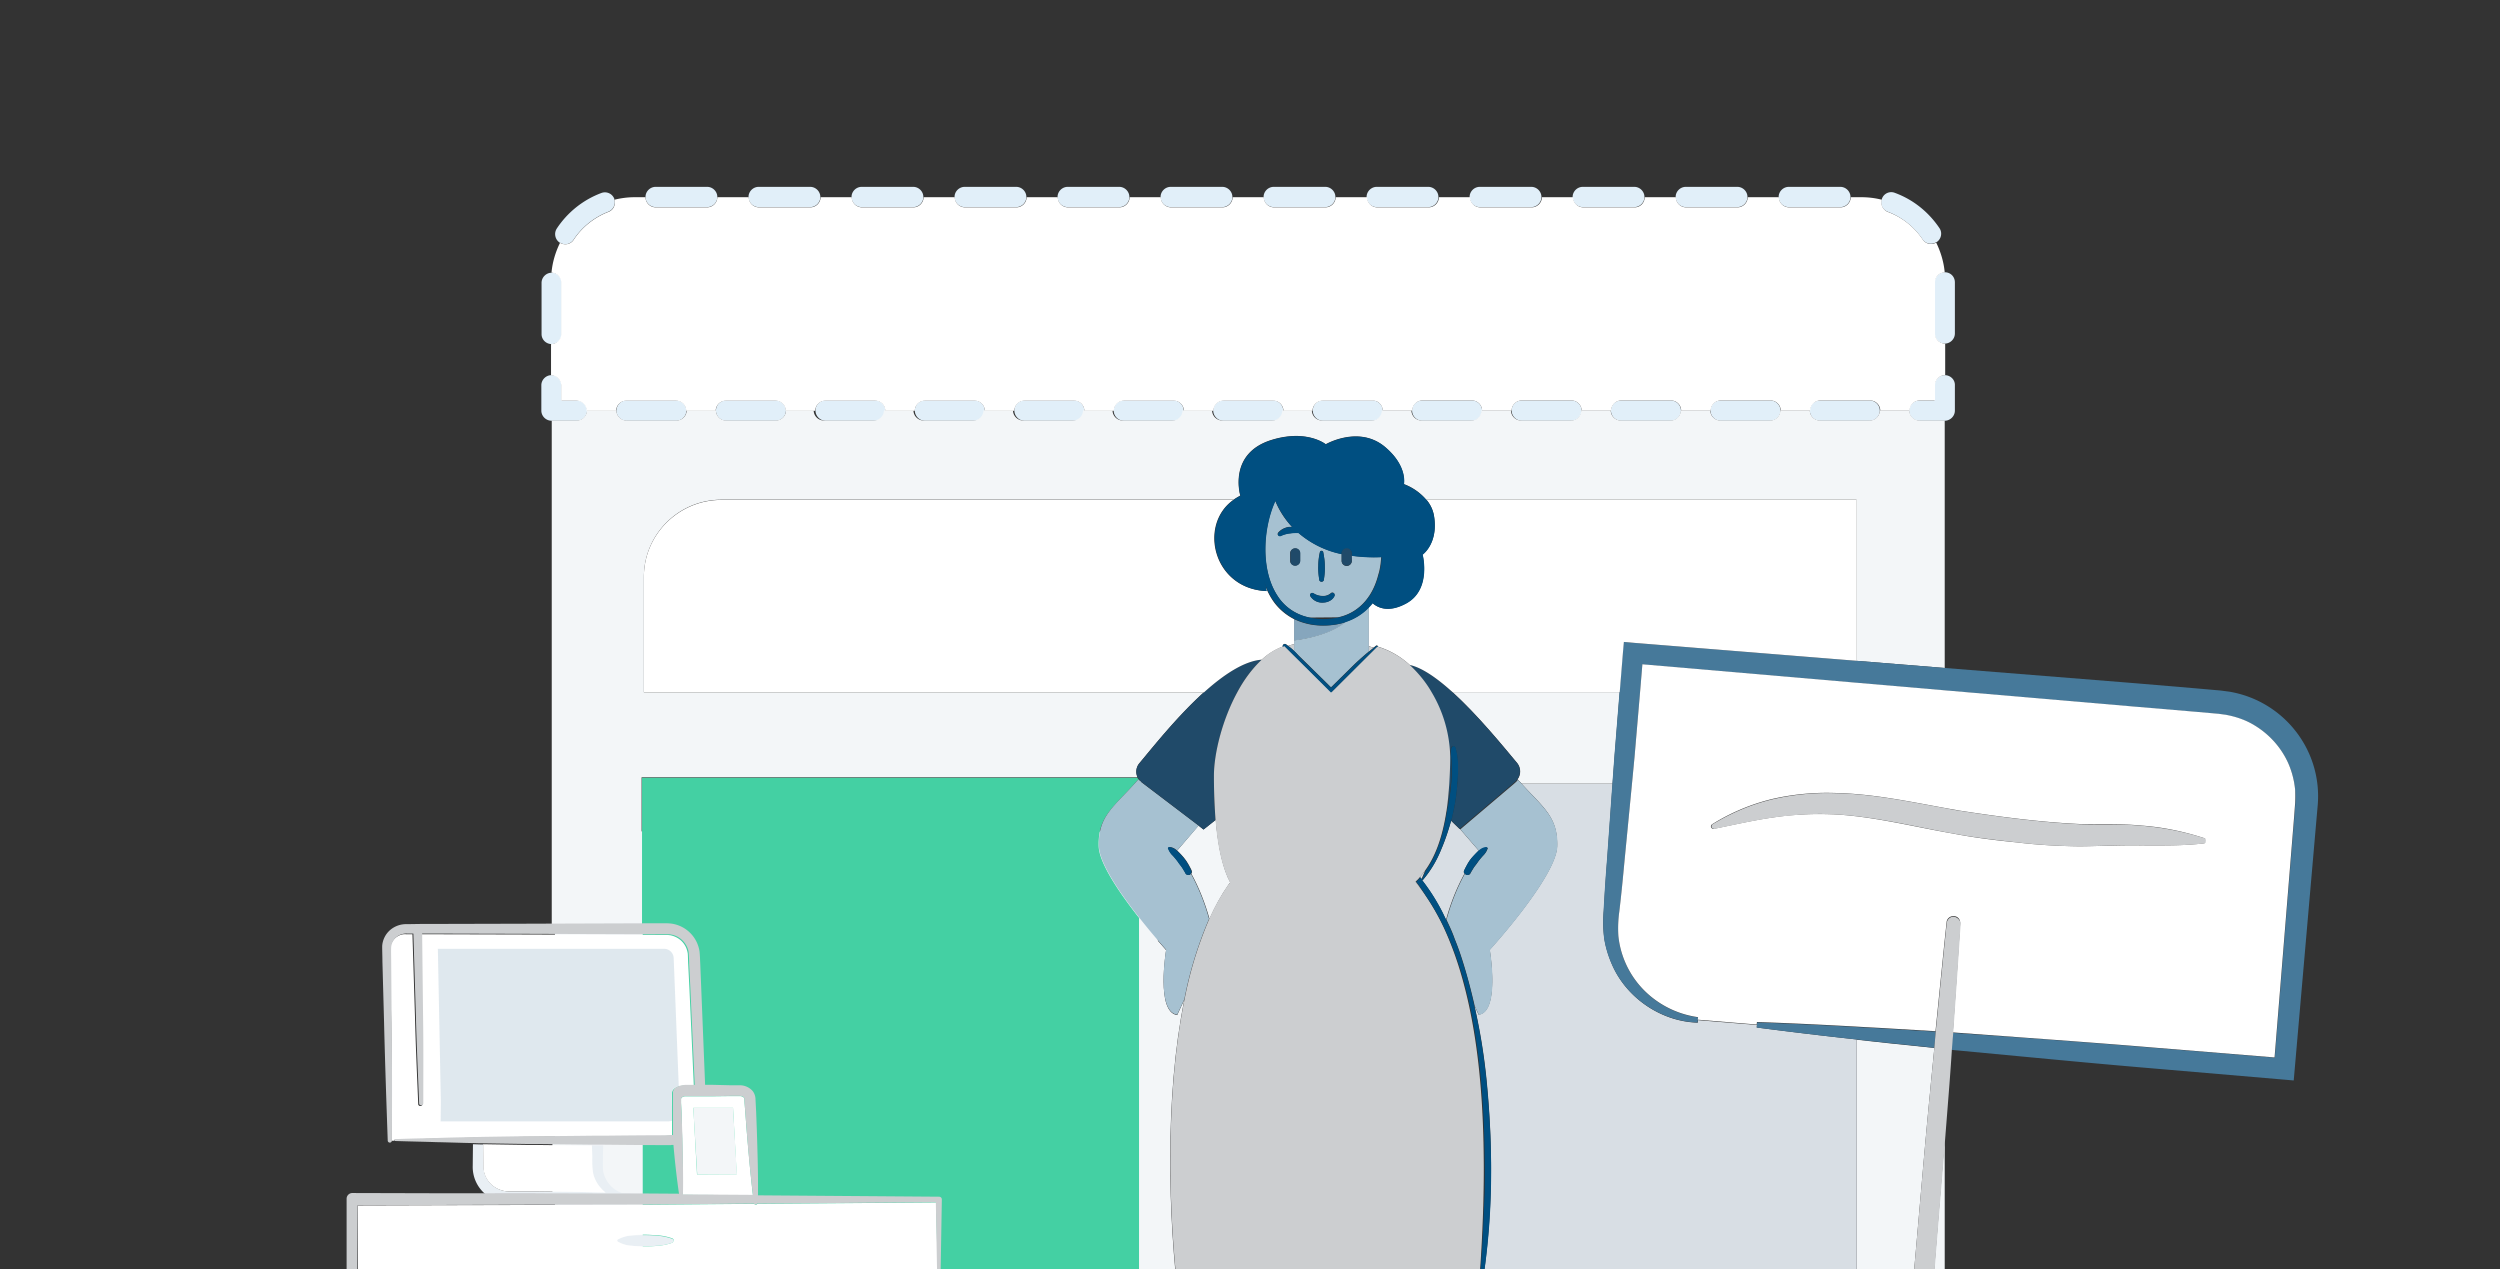 <svg width="388" height="197" xmlns="http://www.w3.org/2000/svg"><rect width="100%" height="100%" fill="#333333" stroke="none"/><g fill="none" fill-rule="evenodd"><path fill="#F3F6F8" d="M86.129 129.032h93.561v90.743H86.129z"/><path fill="#44D0A3" d="M99.751 134.391h70.26v72.166h-70.26z"/><path d="M199.047 246.212c-.968.643-4.087 1.93-7.635 3.108h7.384c.036-1.072.143-2.108.287-3.144l-.036.036zM294.042 235.744l.967-13.218c.072-.929.144-1.822.215-2.75h-63.556l3.907 18.612c.215-.071.43-.036.574.107 6.846 6.717 12.008 9.396 11.865 10.897 15.127.035 30.219.107 45.346.214a1.068 1.068 0 0 1-.215-.643l.897-13.219zM227.33 245.212a29.99 29.99 0 0 1 .323 3.608c0 .179-.143.357-.323.357a.344.344 0 0 1-.322-.25c-.323-1.25-.538-2.536-.717-3.822l-.108-.858c-1.398-1.5-1.649-3.572-.573-6.609-1.65-6.36-4.015-9.11-6.417-17.863h-16.74c.43 6.717-1.04 12.468-1.721 19.042 1.075 3.037.896 4.93-.43 6.36l-.108.856a35.045 35.045 0 0 1-.573 3.287l39.073.107c-4.84-1.286-10.002-3.322-11.292-4.144l-.072-.071zM323.364 225.92c1.936-.179 3.406-1.894 3.262-3.644-.035-.857-.43-1.643-1.003-2.25a3.268 3.268 0 0 0-2.259-.894c-1.72.036-3.154 1.393-3.226 3.144-.107 1.715 1.29 3.465 3.226 3.644z"/><path d="M89.534 62.153H87.17v-2.357c0-.858-.717-1.572-1.578-1.572-.86 0-1.577.714-1.577 1.572v3.93c0 .857.717 1.571 1.577 1.571h3.943c.86 0 1.578-.714 1.578-1.572 0-.857-.681-1.572-1.542-1.572h-.036zM101.758 29h7.994c.86 0 1.577.715 1.577 1.572 0 .857-.717 1.572-1.577 1.572h-7.994c-.86 0-1.577-.715-1.577-1.572 0-.857.717-1.572 1.577-1.572zM301.82 42.254h-.071c-.825.036-1.506.715-1.506 1.536v7.967c0 .858.717 1.572 1.577 1.572s1.578-.714 1.578-1.572v-7.93c0-.894-.681-1.573-1.578-1.573zM95.342 30.858a1.562 1.562 0 0 0-2.044-.893 14.3 14.3 0 0 0-6.882 5.501 1.594 1.594 0 0 0 .43 2.18c.036.035.072.035.107.035.717.429 1.614.215 2.08-.5 1.29-1.965 3.19-3.465 5.377-4.323.752-.285 1.183-1.143.932-1.893v-.107zM85.627 53.4c.86 0 1.577-.714 1.577-1.571v-7.967c0-.858-.68-1.536-1.505-1.536h-.072c-.86 0-1.577.714-1.577 1.572v7.966c0 .822.68 1.537 1.577 1.537zM229.66 29h7.994c.86 0 1.577.715 1.577 1.572 0 .857-.716 1.572-1.577 1.572h-7.994c-.86 0-1.577-.715-1.577-1.572 0-.857.717-1.572 1.577-1.572zM197.685 29h7.994c.86 0 1.577.715 1.577 1.572 0 .857-.717 1.572-1.577 1.572h-7.994c-.86 0-1.577-.715-1.577-1.572 0-.857.716-1.572 1.577-1.572zM213.673 29h7.993c.86 0 1.578.715 1.578 1.572 0 .857-.717 1.572-1.578 1.572h-7.993c-.86 0-1.578-.715-1.578-1.572 0-.857.717-1.572 1.578-1.572zM298.379 37.145a1.545 1.545 0 0 0 2.08.465c.035 0 .07-.036.107-.036.717-.464.932-1.465.43-2.18-1.685-2.5-4.087-4.43-6.919-5.465a1.528 1.528 0 0 0-2.007.929c0 .035 0 .071-.036.107-.25.786.18 1.608.932 1.893a11.38 11.38 0 0 1 5.413 4.287zM245.648 29h7.994c.86 0 1.577.715 1.577 1.572 0 .857-.717 1.572-1.577 1.572h-7.994c-.86 0-1.577-.715-1.577-1.572 0-.857.717-1.572 1.577-1.572zM277.624 29h7.993c.86 0 1.578.715 1.578 1.572 0 .857-.717 1.572-1.578 1.572h-7.993c-.86 0-1.578-.715-1.578-1.572 0-.857.717-1.572 1.578-1.572zM261.636 29h7.994c.86 0 1.577.715 1.577 1.572 0 .857-.717 1.572-1.577 1.572h-7.994c-.86 0-1.577-.715-1.577-1.572 0-.857.717-1.572 1.577-1.572zM165.71 29h7.993c.86 0 1.577.715 1.577 1.572 0 .857-.717 1.572-1.577 1.572h-7.994c-.86 0-1.577-.715-1.577-1.572 0-.857.717-1.572 1.577-1.572zM181.697 29h7.994c.86 0 1.577.715 1.577 1.572 0 .857-.717 1.572-1.577 1.572h-7.994c-.86 0-1.577-.715-1.577-1.572 0-.857.717-1.572 1.577-1.572zM117.746 29h7.994c.86 0 1.577.715 1.577 1.572 0 .857-.717 1.572-1.577 1.572h-7.994c-.86 0-1.577-.715-1.577-1.572 0-.857.717-1.572 1.577-1.572zM149.722 29h7.993c.86 0 1.578.715 1.578 1.572 0 .857-.717 1.572-1.578 1.572h-7.993c-.86 0-1.578-.715-1.578-1.572 0-.857.717-1.572 1.578-1.572zM133.734 29h7.994c.86 0 1.577.715 1.577 1.572 0 .857-.717 1.572-1.577 1.572h-7.994c-.86 0-1.577-.715-1.577-1.572 0-.857.716-1.572 1.577-1.572zM301.82 58.224c-.86 0-1.577.714-1.577 1.572v2.357h-2.366c-.86 0-1.577.715-1.577 1.572 0 .858.717 1.572 1.577 1.572h3.943c.86 0 1.578-.714 1.578-1.572v-3.93c.035-.857-.681-1.571-1.578-1.571.036 0 .036 0 0 0zM112.692 62.153h7.707c.86 0 1.577.715 1.577 1.572 0 .858-.717 1.572-1.577 1.572h-7.707c-.86 0-1.578-.714-1.578-1.572 0-.893.717-1.572 1.578-1.572zM267.049 62.153h7.707c.86 0 1.577.715 1.577 1.572 0 .858-.717 1.572-1.577 1.572h-7.707c-.86 0-1.578-.714-1.578-1.572 0-.893.682-1.572 1.578-1.572zM282.463 62.153h7.707c.86 0 1.577.715 1.577 1.572 0 .858-.717 1.572-1.577 1.572h-7.707c-.86 0-1.577-.714-1.577-1.572 0-.893.717-1.572 1.577-1.572zM220.734 62.153h7.708c.86 0 1.577.715 1.577 1.572 0 .858-.717 1.572-1.577 1.572h-7.708c-.86 0-1.577-.714-1.577-1.572 0-.893.717-1.572 1.577-1.572zM97.242 62.153h7.707c.86 0 1.577.715 1.577 1.572 0 .858-.717 1.572-1.577 1.572h-7.707c-.86 0-1.578-.714-1.578-1.572.036-.893.717-1.572 1.578-1.572zM251.599 62.153h7.707c.86 0 1.577.715 1.577 1.572 0 .858-.717 1.572-1.577 1.572h-7.707c-.86 0-1.578-.714-1.578-1.572 0-.893.717-1.572 1.578-1.572zM236.184 62.153h7.708c.86 0 1.577.715 1.577 1.572 0 .858-.717 1.572-1.577 1.572h-7.708c-.86 0-1.577-.714-1.577-1.572 0-.893.681-1.572 1.577-1.572zM174.42 62.153h7.707c.86 0 1.577.715 1.577 1.572 0 .858-.716 1.572-1.577 1.572h-7.707c-.86 0-1.577-.714-1.577-1.572 0-.893.717-1.572 1.577-1.572zM205.284 62.153h7.743c.86 0 1.578.715 1.578 1.572 0 .858-.717 1.572-1.578 1.572h-7.707c-.86 0-1.577-.714-1.577-1.572 0-.893.681-1.572 1.541-1.572zM159.006 62.153h7.707c.86 0 1.577.715 1.577 1.572 0 .858-.717 1.572-1.577 1.572h-7.707c-.86 0-1.577-.714-1.577-1.572 0-.893.68-1.572 1.577-1.572zM128.142 62.153h7.707c.86 0 1.577.715 1.577 1.572 0 .858-.717 1.572-1.577 1.572h-7.707c-.86 0-1.578-.714-1.578-1.572 0-.893.681-1.572 1.578-1.572zM143.556 62.153h7.707c.86 0 1.577.715 1.577 1.572 0 .858-.717 1.572-1.577 1.572h-7.707c-.86 0-1.577-.714-1.577-1.572 0-.893.717-1.572 1.577-1.572zM189.87 62.153h7.707c.86 0 1.578.715 1.578 1.572 0 .858-.717 1.572-1.578 1.572h-7.707c-.86 0-1.577-.714-1.577-1.572 0-.893.717-1.572 1.577-1.572z" fill="#E1EFF9" fill-rule="nonzero"/><path d="M120.685 143.358c.502-.036 1.004 0 1.506.071a5.125 5.125 0 0 1 4.266 4.323c.072.75.072 1.25.107 1.858l.144 3.572.287 7.146.286 7.145.036.964h1.255l2.832.036h1.434a2.4 2.4 0 0 1 1.864.893c.25.322.43.679.43 1.108l.036.714.071 1.393.108 2.823c.107 3.358.215 6.752.18 10.146l28.103.214c.251 0 .43.215.43.429l-.215 12.861h-.071c.25 2.465.358 4.895.466 7.36h12.546v-63.95c-2.868-3.643-6.202-8.43-6.273-11.11-.144-4.751 2.402-6.073 6.094-10.325l.179.108v-.072a1.283 1.283 0 0 1-.25-.357H99.642V143.5l20.97-.072c0-.071.037-.071.072-.071z" fill="#44D0A3" fill-rule="nonzero"/><path d="M91.29 180.941l.037-3.394a292.068 292.068 0 0 1-5.592-.143v7.896h7.528a5.29 5.29 0 0 1-1.972-4.359zM300.207 162.65l-7.17-.75c-1.648-.18-3.261-.358-4.874-.536V207.2h-59.148l2.653 12.61h63.556c.646-7.895 1.255-15.79 1.936-23.685.789-8.825 1.506-17.613 2.366-26.437.215-2.394.466-4.716.681-7.038zM297.913 65.262c-.86 0-1.577-.715-1.577-1.572h-4.589c0 .857-.717 1.572-1.577 1.572h-7.707c-.86 0-1.577-.715-1.577-1.572h-4.589c0 .857-.717 1.572-1.577 1.572h-7.707c-.86 0-1.577-.715-1.577-1.572h-4.589c0 .857-.717 1.572-1.577 1.572h-7.707c-.86 0-1.577-.715-1.577-1.572h-4.589c0 .857-.717 1.572-1.577 1.572h-7.743c-.86 0-1.577-.715-1.577-1.572h-4.589c0 .857-.717 1.572-1.577 1.572h-7.707c-.86 0-1.577-.715-1.577-1.572h-4.589c0 .857-.717 1.572-1.577 1.572h-7.707c-.86 0-1.577-.715-1.577-1.572h-4.589c0 .857-.717 1.572-1.577 1.572h-7.743c-.86 0-1.577-.715-1.577-1.572h-4.589c0 .857-.717 1.572-1.577 1.572h-7.707c-.86 0-1.577-.715-1.577-1.572h-4.589c0 .857-.717 1.572-1.577 1.572h-7.707c-.86 0-1.577-.715-1.577-1.572h-4.589c0 .857-.717 1.572-1.577 1.572h-7.707c-.86 0-1.578-.715-1.578-1.572h-4.588c0 .857-.717 1.572-1.577 1.572h-7.743c-.86 0-1.577-.715-1.577-1.572h-4.302c0 .857-.717 1.572-1.577 1.572h-7.707c-.86 0-1.578-.715-1.578-1.572h-4.552c0 .857-.717 1.572-1.578 1.572h-7.742c-.86 0-1.578-.715-1.578-1.572h-4.588c0 .857-.717 1.572-1.577 1.572h-3.872v78.203l13.945-.036v-22.793h76.963a2.1 2.1 0 0 1 .251-2.143c2.043-2.43 5.879-7.288 10.037-11.04H99.93V89.556c0-6.61 5.377-12.004 12.045-12.004h79.472c.323-.25.682-.429 1.04-.643 0 0-1.972-6.538 4.875-8.645 5.485-1.68 8.388.678 8.388.678s5.162-3 9.213.429c3.513 2.965 2.904 5.752 2.904 5.752a8.198 8.198 0 0 1 3.477 2.43h66.783v25.007l13.693 1.108V65.262h-3.907zM216.325 209.129a18.526 18.526 0 0 1-.753-1.965h-13.478c-.789 3.68-.61 5.752-.036 9.503.18 1.072.287 2.108.323 3.108h16.74a85.419 85.419 0 0 1-1.577-6.895c-.215-1.286-.645-2.536-1.219-3.751z" fill="#F3F6F8" fill-rule="nonzero"/><path d="M235.503 120.994l.036-.036c.215.25.43.464.645.679h14.088l.323-4.395.789-9.824H225.43c3.944 3.572 7.923 8.467 10.073 11.04.574.75.574 1.821 0 2.536zM298.2 219.775h3.62V176.69c-.502 6.538-1.075 13.076-1.577 19.613-.61 7.824-1.326 15.648-2.043 23.472zM186.787 128.746l-.788-.607-3.298 3.858.071.107h.036c.323.322.646.643.932 1 .287.358.538.715.753 1.108l.323.607c.071.215.25.358.143.68 0 .035-.036.035-.072.07 1.22 2.216 2.151 4.61 2.832 7.039.825-1.858 1.793-3.644 2.94-5.288.107-.143.179-.25.287-.357-1.112-2.072-1.864-5.18-2.259-9.717l-1.9 1.5zM187.468 203.484c-2.115-.036-4.23.072-6.345-.178-.179-.036-.322-.179-.286-.358 0-.143.143-.285.286-.285.61-.072 1.255-.108 1.865-.143-1.685-13.469-2.259-32.225.824-47.373l-1.111 2.394c-3.334-.429-1.72-10.075-1.72-10.075s-1.937-2.143-4.16-4.966v63.95h-12.546c.072 1.75.108 3.536.144 5.287l.071 8.11h26.276c-.358-5.645-.824-11.397-1.218-16.291l-2.08-.072z" fill="#F3F6F8" fill-rule="nonzero"/><path d="M356.415 250.428a5321.61 5321.61 0 0 0-33.768-.536c-.035.143-.071.286-.071.429v.035c-.072.572-.646.965-1.22.893a1.063 1.063 0 0 1-.895-.893c-.036-.178-.036-.321-.036-.5l-7.026-.071c0 .178-.036.321-.036.5-.036.571-.502 1.036-1.075 1-.502 0-.932-.393-1.004-.893-.036-.214-.036-.429-.072-.643-5.377-.036-10.718-.107-16.095-.143-.323.464-.932.607-1.398.286a1.09 1.09 0 0 1-.287-.286 9593.257 9593.257 0 0 0-45.346-.214c0 .143-.072.25-.144.357-1.003 1.286-5.018.714-9.248-.393l-39.073-.107-.108.536c-.036.178-.215.285-.43.25a.343.343 0 0 1-.251-.322c0-.143.036-.286.036-.464h-7.385c-5.162 1.715-11.184 3.072-12.51 1.429-.287-.357-.144-.822.358-1.393l-15.307.035c0 .179 0 .358-.035.536a.349.349 0 0 1-.359.286c-.143 0-.25-.143-.287-.286 0-.178 0-.357-.035-.536l-49.756.107c-13.55.108-27.1.215-40.65.393v.036a.349.349 0 0 1-.359.286c-.143 0-.251-.143-.287-.286-4.84.072-9.679.143-14.518.25l-5.234.107-.896.036h-.25l-.933.036-4.696.107c-4.373.107-8.746.214-13.12.357a.348.348 0 0 0-.286.358c0 .142.143.25.286.285 26.993.858 53.986 1.036 80.943 1.25l80.942.18c53.986-.18 107.936-.072 161.921-1.144a.641.641 0 0 0 .646-.643c0-.357-.287-.572-.646-.607z" fill="#E9EFF4" fill-rule="nonzero"/><path d="M229.41 132.104l.071-.107-2.904-3.358-.035.036-1.327-1.286c-.43 1.536-.932 3.072-1.577 4.537a17.075 17.075 0 0 1-2.796 4.644c-.036.036-.108.071-.143.036a30.676 30.676 0 0 1 3.19 5.037c.18.357.358.75.538 1.108.68-2.501 1.613-4.895 2.867-7.181l-.071-.072c-.108-.321.071-.464.143-.679l.323-.607c.215-.393.466-.786.753-1.107.358-.358.645-.68.967-1zM219.623 136.82a20.695 20.695 0 0 1 1.613 2.215 32.447 32.447 0 0 0-1.577-2.286l-.036.071zM272.64 159.47l.037-.393-9.141-.75-.036.393c-5.556-.143-11.005-3.716-13.3-9.003-.573-1.322-1.003-2.715-1.218-4.108a18.707 18.707 0 0 1-.072-4.252c.144-2.68.323-5.359.538-8.038l.824-11.647h-14.088c3.37 3.68 5.593 5.145 5.485 9.646-.143 4.752-10.467 16.077-10.467 16.077s1.613 9.646-1.72 10.075l-.646-1.394a93.232 93.232 0 0 1 1.864 11.325c1.183 11.754.968 23.65-1.219 35.262.789.035 1.613.035 2.402.107.107 0 .18.071.18.178 0 .108-.073.179-.18.179-1.219.071-2.474.107-3.692.179l.824 3.894h59.148v-45.872a736.02 736.02 0 0 1-15.522-1.858zM220.627 136.391l.573-1.321c-.25.357-.537.714-.824 1.036.107.107.18.25.287.357-.036-.036-.036-.036-.036-.072zM206.503 203.52h-3.728a42.914 42.914 0 0 1-.645 3.573c0 .035 0 .071-.036.107h13.478a43.074 43.074 0 0 1-1.04-3.68h-8.029z" fill="#D8DEE4" fill-rule="nonzero"/><path d="M359.713 122.244c-.61-7.502-6.273-13.647-13.73-14.898l-1.361-.178-1.22-.107-2.437-.215-9.714-.821-29.43-2.358-13.694-1.108-34.52-2.786-1.614-.143-.143 1.607-.502 6.18-.789 9.825-.322 4.395-.825 11.646c-.215 2.68-.394 5.36-.538 8.039a24.009 24.009 0 0 0 .072 4.25 16 16 0 0 0 1.219 4.11c2.294 5.287 7.779 8.86 13.299 9.002l.036-.393.036-.393a14.674 14.674 0 0 1-7.062-3 14.031 14.031 0 0 1-5.305-9.61 18.679 18.679 0 0 1 .143-3.752c.323-2.68.573-5.323.824-8.003l1.147-11.86.395-4.145.86-10.074.359-4.323 33.194 2.858 13.693 1.179 29.144 2.5 9.715.822 2.437.215 1.219.107 1.075.143c1.398.25 2.76.678 4.015 1.357a13.084 13.084 0 0 1 5.736 6.145c.573 1.286.932 2.68 1.075 4.109.072.714.072 1.429.036 2.143l-.18 2.394-3.01 37.047-18.856-1.536c-6.81-.572-13.658-1.072-20.468-1.572l-10.253-.714-.394-.036-.108 1.322c-.035.428-.071.893-.107 1.322l.358.035 10.217.965c6.81.643 13.622 1.286 20.433 1.858l20.468 1.75 1.65.143.143-1.643 3.37-38.691.214-2.43c.072-.893.072-1.786 0-2.679z" fill="#46799A" fill-rule="nonzero"/><path d="M288.163 159.399a744.801 744.801 0 0 0-15.45-.715l-.036.393-.036.393a736.02 736.02 0 0 0 15.522 1.858c1.613.179 3.262.357 4.875.536l7.17.75c.035-.429.07-.822.107-1.25l.107-1.25-7.205-.43c-1.685-.107-3.37-.178-5.054-.285z" fill="#46799A" fill-rule="nonzero"/><path d="M205.428 97.093a10.226 10.226 0 0 1-4.589-1v3.322s5.27-.536 8.03-2.858a11.175 11.175 0 0 1-3.441.536z" fill="#86A6BD" fill-rule="nonzero"/><path d="M200.84 99.38v1.643l.68.679 1.829 1.786c1.075 1.072 2.15 2.108 3.226 3.18l3.19-3.144c.86-.858 1.757-1.644 2.689-2.43V94.2a8.131 8.131 0 0 1-3.585 2.287c-2.76 2.358-7.994 2.894-8.03 2.894zM209.801 87.054a.794.794 0 0 1-.789.786.794.794 0 0 1-.788-.786v-1.072a14.767 14.767 0 0 1-6.704-3.286c-.43 0-.86 0-1.29.071-.466.036-.932.179-1.362.357l-.072.036c-.18.072-.358.036-.466-.143-.072-.107-.036-.25.036-.357.43-.5 1.04-.786 1.685-.893h.466a13.218 13.218 0 0 1-2.617-4.073v.072c-1.828 4-2.366 10.503.323 14.647a7.503 7.503 0 0 0 2.58 2.5c.79.465 1.614.787 2.51.93l4.337-.036c1.972-.393 3.657-1.572 4.768-3.215.036-.072.107-.143.143-.215.646-1 1.076-2.107 1.362-3.25l.108-.358c.18-.75.287-1.536.323-2.322-1.542.071-3.083 0-4.625-.214l.072.821zm-4.947-1.393c.036-.143.18-.214.323-.179.107.036.18.107.18.179.142.714.25 1.429.25 2.143.036.715-.036 1.43-.143 2.144a.359.359 0 0 1-.717 0c-.108-.715-.18-1.429-.144-2.144 0-.714.072-1.429.251-2.143zm-4.624 1.393V85.84a.765.765 0 0 1 .824-.715.77.77 0 0 1 .717.715v1.214a.765.765 0 0 1-.824.715.77.77 0 0 1-.717-.715zm6.883 5.395c-.144.357-.43.643-.79.821-.322.18-.716.25-1.074.25a2.146 2.146 0 0 1-1.9-1c-.072-.178-.036-.357.143-.464.108-.072.251-.036.323 0l.071.036c.395.25.86.393 1.363.393.466.035.932-.108 1.29-.43l.036-.035c.18-.107.394-.071.502.107.036.107.071.215.036.322zM229.015 207.164l-.824-3.894c-3.012.107-5.987.178-8.998.178h-4.624c.287 1.25.61 2.466 1.04 3.68.214.679.465 1.322.752 1.965a15.827 15.827 0 0 1 1.219 3.751c.538 2.68 1.075 4.93 1.577 6.895 2.402 8.753 4.768 11.504 6.417 17.863 0 0 3.979 3.037 6.775 2.787 1.254-.107 2.796-.786 2.832-1.5 0-.25.179-.43.394-.5l-3.907-18.614-2.653-12.611zM202.13 207.057c.25-1.108.466-2.287.645-3.573H189.512c.394 4.895.86 10.646 1.218 16.291.467 7.467.825 14.755.717 19.685.108.107.18.214.18.357.036.715 1.577 1.358 2.832 1.5 2.796.25 6.237-2.5 6.237-2.5.681-6.574 2.15-12.325 1.72-19.042-.071-1-.179-2.036-.322-3.108-.574-3.751-.789-5.823.036-9.503v-.107zM230.88 131.711c-.144.429-.395.786-.718 1.108-.287.321-.538.607-.788.964-.216.358-.502.643-.717 1l-.323.537c-.108.178-.143.393-.43.464h-.072c-.18.036-.394-.036-.466-.214-1.255 2.286-2.187 4.68-2.868 7.18.466.965.932 1.965 1.29 3.002.574 1.393 1.04 2.786 1.47 4.215a91.078 91.078 0 0 1 1.614 6.145l.645 1.393c3.334-.428 1.72-10.074 1.72-10.074s10.325-11.325 10.468-16.077c.143-4.466-2.115-5.93-5.485-9.646-.215-.214-.394-.429-.645-.679l-.036.036a1.875 1.875 0 0 1-.358.393l-.323.286-8.209 6.966 2.904 3.359-.072.107a2.04 2.04 0 0 1 1.219-.643c.107 0 .215.071.215.178-.072-.035-.072-.035-.036 0zM184.386 135.784h-.072c-.287-.071-.323-.286-.43-.464l-.323-.536c-.215-.358-.502-.68-.717-1-.25-.322-.502-.644-.788-.965a2.586 2.586 0 0 1-.717-1.108c-.036-.107.035-.214.143-.25h.072c.466.036.896.286 1.218.643l-.071-.107 3.334-3.858-8.855-6.717c-.071-.071-.143-.178-.215-.25l-.143-.071-.18-.107c-3.727 4.251-6.237 5.537-6.093 10.324.071 2.68 3.405 7.467 6.273 11.111a107.164 107.164 0 0 0 4.158 4.966s-1.613 9.646 1.72 10.075l1.112-2.394a60.482 60.482 0 0 1 3.836-12.468c-.681-2.465-1.613-4.823-2.832-7.038-.036.178-.251.286-.43.214z" fill="#A6C1D1" fill-rule="nonzero"/><path d="M186.787 128.746l1.864-1.5c-.179-2.001-.25-4.216-.25-6.824 0-3.465 1.326-8.681 3.62-12.968a18.836 18.836 0 0 1 3.8-5.073c-2.76.214-5.915 2.322-8.962 5.073-4.158 3.75-7.994 8.61-10.037 11.039a1.953 1.953 0 0 0-.251 2.143c.072.143.143.25.25.358.037.035.073.107.144.143.072.107.144.178.215.25l8.819 6.716.788.643zM224.534 125.638c.287-1.286.502-2.608.61-3.93 0-.107.035-.214.035-.357l.072-1.322-.036-1.322c.036-.893-.215-1.715-.036-2.644v-.035a.359.359 0 0 1 .466-.215c.072.036.18.108.216.179.286.857.43 1.786.394 2.68l.036 1.357-.072 1.358c0 .107 0 .178-.036.285a28.35 28.35 0 0 1-.753 4.895c-.035.071-.035.143-.035.214-.036.107-.072.25-.108.357-.036.108-.036.143-.072.215l1.327 1.286.035-.036 8.21-6.966.322-.286c.143-.107.251-.25.359-.393a2.035 2.035 0 0 0-.036-2.537c-2.151-2.572-6.13-7.466-10.073-11.039-2.33-2.108-4.66-3.787-6.632-4.215a17.47 17.47 0 0 1 3.37 4.215c1.792 3.037 2.796 6.466 2.867 9.968 0 1.536-.035 2.93-.143 4.251a27.4 27.4 0 0 1-.287 4.037zM194.494 241.318c-1.254-.107-2.796-.786-2.831-1.5 0-.144-.072-.25-.18-.358a.564.564 0 0 0-.788 0c-5.52 5.43-9.966 8.217-11.4 9.86-.502.572-.645 1.036-.358 1.394 1.29 1.643 7.313.285 12.51-1.43 3.513-1.143 6.632-2.465 7.636-3.108l.072-.035c.43-.286.824-.608 1.147-.965 1.326-1.429 1.541-3.322.43-6.36 0 0-3.477 2.788-6.238 2.502zM236.149 238.531a.576.576 0 0 0-.825.036.458.458 0 0 0-.143.357c-.036.715-1.578 1.358-2.832 1.5-2.796.25-6.775-2.786-6.775-2.786-1.111 3.037-.825 5.109.573 6.61.359.356.717.714 1.147 1l.072.035c1.29.822 6.417 2.858 11.292 4.144 4.23 1.108 8.209 1.68 9.248.393.072-.107.144-.214.144-.357.107-1.536-5.055-4.215-11.901-10.932zM201.019 87.804c.43 0 .788-.357.788-.785v-1.215a.765.765 0 0 0-.824-.715.77.77 0 0 0-.717.715v1.215c-.036.464.322.785.753.785zM209.012 87.804c.43 0 .79-.357.79-.785v-1.215a.794.794 0 0 0-.79-.786.794.794 0 0 0-.788.786v1.215c0 .464.358.785.788.785z" fill="#204A69" fill-rule="nonzero"/><path d="M224.176 144.18a36.413 36.413 0 0 0-2.904-5.145 39.656 39.656 0 0 0-1.613-2.215l.072-.036a3.83 3.83 0 0 0 .645-.678c.287-.322.574-.68.824-1.036 1.47-2.037 2.546-4.788 3.19-8.575.037-.285.108-.571.144-.893.18-1.214.287-2.536.395-3.93.071-1.321.143-2.75.143-4.25a20.348 20.348 0 0 0-2.868-9.968c-.896-1.572-2.043-2.966-3.37-4.216a12.88 12.88 0 0 0-4.982-2.858l-.108-.036-.215.215-1.004 1-5.843 5.823-.035.036-.323-.322-5.485-5.359-1.362-1.357-.143-.143c-.072.036-.18.071-.251.107-1.219.429-2.33 1.143-3.262 2.037-1.542 1.464-2.796 3.18-3.8 5.073-2.33 4.287-3.62 9.503-3.62 12.968 0 2.608.107 4.823.25 6.824.359 4.537 1.147 7.645 2.259 9.717-.108.143-.18.25-.287.357-1.147 1.68-2.15 3.43-2.94 5.288a60.482 60.482 0 0 0-3.835 12.468c-3.083 15.148-2.51 33.94-.825 47.372.036.143.036.322.072.465h9.679l10.109-.036 11.542-.036 13.658-.036h1.183v-.142c.502-5.538.789-10.647.932-15.363.072-2.75.108-5.358.072-7.86-.108-11.36-1.29-20.113-3.155-26.972-.753-2.822-1.72-5.609-2.94-8.288zM342.184 130.104a43.74 43.74 0 0 0-9.571-1.93c-3.262-.321-6.596-.142-9.679-.25-6.201-.285-12.654-1.143-18.855-2.107-.717-.108-1.47-.25-2.187-.393-5.556-1-11.22-2.215-17.099-2.323a37.804 37.804 0 0 0-9.607.93c-.108.035-.215.035-.287.07-3.226.787-6.273 2.109-9.105 3.823-.18.143-.215.393-.107.536.071.107.25.179.394.179 3.19-.643 6.237-1.358 9.32-1.786 1.219-.179 2.474-.286 3.728-.393a41.207 41.207 0 0 1 5.556-.072c5.7.286 11.364 1.644 17.207 2.751.538.107 1.04.179 1.577.286 3.227.607 6.453.964 9.643 1.322 3.262.393 6.524.571 9.786.607 3.334-.036 6.417-.25 9.607-.143 3.155 0 6.381.072 9.643-.321.144-.036.287-.108.323-.286 0-.215-.108-.429-.287-.5z" fill="#CCCED0" fill-rule="nonzero"/><path d="M214.605 63.725h4.588c0-.857.717-1.572 1.577-1.572h7.672c.86 0 1.577.715 1.577 1.572h4.588c0-.857.717-1.572 1.577-1.572h7.708c.86 0 1.577.715 1.577 1.572h4.588c0-.857.717-1.572 1.578-1.572h7.707c.86 0 1.577.715 1.577 1.572h4.588c0-.857.717-1.572 1.578-1.572h7.707c.86 0 1.577.715 1.577 1.572h4.588c0-.857.717-1.572 1.578-1.572h7.707c.86 0 1.577.715 1.577 1.572h4.553c0-.857.717-1.572 1.577-1.572h2.366v-2.357c0-.858.717-1.572 1.577-1.572v-4.895c-.86 0-1.577-.714-1.577-1.572v-7.93c0-.858.68-1.537 1.505-1.537-.143-1.608-.61-3.18-1.326-4.644a1.545 1.545 0 0 1-2.08-.465c-1.325-1.965-3.19-3.465-5.412-4.287-.753-.286-1.183-1.143-.932-1.893a12.792 12.792 0 0 0-3.083-.393h-1.756c0 .857-.717 1.572-1.578 1.572h-7.994c-.86 0-1.577-.715-1.577-1.572h-4.84c0 .857-.716 1.572-1.576 1.572h-7.994c-.86 0-1.578-.715-1.578-1.572h-4.839c0 .857-.681 1.572-1.541 1.572h-7.994c-.86 0-1.577-.715-1.577-1.572h-4.84c0 .857-.717 1.572-1.577 1.572h-7.994c-.86 0-1.577-.715-1.577-1.572h-4.84c0 .857-.717 1.572-1.577 1.572h-7.994c-.86 0-1.577-.715-1.577-1.572h-4.875c0 .857-.717 1.572-1.577 1.572h-7.994c-.86 0-1.578-.715-1.578-1.572h-4.839c0 .857-.717 1.572-1.577 1.572h-7.994c-.86 0-1.577-.715-1.577-1.572h-4.84c0 .857-.717 1.572-1.577 1.572h-7.994c-.86 0-1.577-.715-1.577-1.572h-4.84c0 .857-.716 1.572-1.577 1.572h-7.994c-.86 0-1.577-.715-1.577-1.572h-4.84c0 .857-.716 1.572-1.577 1.572h-7.993c-.86 0-1.578-.715-1.578-1.572h-4.839c0 .857-.717 1.572-1.577 1.572h-7.994c-.86 0-1.577-.715-1.577-1.572h-4.876c0 .857-.717 1.572-1.577 1.572h-7.994c-.86 0-1.577-.715-1.577-1.572h-1.72c-1.04 0-2.116.143-3.12.393a1.503 1.503 0 0 1-.931 1.893c-2.187.858-4.087 2.358-5.377 4.323-.466.714-1.398.893-2.115.464-.717 1.465-1.183 3.037-1.327 4.645.86.035 1.506.714 1.506 1.536v7.967c0 .857-.717 1.572-1.577 1.572v4.858c.86 0 1.577.715 1.577 1.572v2.358h2.366c.86 0 1.577.715 1.577 1.572h4.588c0-.857.717-1.572 1.578-1.572h7.707c.86 0 1.577.715 1.577 1.572h4.588c0-.857.717-1.572 1.578-1.572h7.707c.86 0 1.577.715 1.577 1.572h4.589c0-.857.716-1.572 1.577-1.572h7.707c.86 0 1.577.715 1.577 1.572h4.589c0-.857.717-1.572 1.577-1.572h7.707c.86 0 1.577.715 1.577 1.572h4.589c0-.857.717-1.572 1.577-1.572h7.707c.86 0 1.577.715 1.577 1.572h4.589c0-.857.717-1.572 1.577-1.572h7.707c.86 0 1.577.715 1.577 1.572h4.589c0-.857.717-1.572 1.577-1.572h7.707c.86 0 1.577.715 1.577 1.572h4.517c0-.857.717-1.572 1.577-1.572h7.707c.86-.071 1.578.643 1.614 1.536 0-.035 0-.035 0 0zM251.885 101.237l.144-1.607 1.613.143 34.52 2.786V77.551H221.38a5.187 5.187 0 0 1 1.183 2.537c.68 4.251-1.793 5.966-1.793 5.966s1.398 5.359-2.473 7.538c-2.904 1.643-4.624.607-5.306 0l-.537.643v6.073c.25.072.537.143.753.18.107-.072.215-.18.358-.287.072-.071.18-.035.251.036.036.036 0 .071 0 .107a12.88 12.88 0 0 1 4.983 2.858c1.935.429 4.265 2.072 6.631 4.216h25.954l.501-6.18zM200.84 96.093c-1.399-.715-2.617-1.786-3.442-3.108-.394-.608-.717-1.286-1.004-1.965.072.464.144.714.144.714-8.281-.357-10.575-10.289-5.126-14.147h-79.437c-6.632 0-12.045 5.359-12.045 11.968v17.899h86.929c3.011-2.716 6.202-4.86 8.962-5.073a9.658 9.658 0 0 1 3.262-2.037.34.34 0 0 1 .143-.357.327.327 0 0 1 .359 0c.107.071.215.143.322.25.287-.107.61-.179.932-.25v-3.894z" fill="#FFF" fill-rule="nonzero"/><path d="M356.2 122.53a13.376 13.376 0 0 0-1.075-4.109c-1.183-2.608-3.19-4.751-5.736-6.144-1.254-.68-2.617-1.108-4.015-1.358l-1.075-.143-1.219-.107-2.437-.214-9.715-.822-29.144-2.5-13.693-1.18-33.194-2.858-.359 4.323-.86 10.075-.395 4.144-1.147 11.86c-.25 2.68-.501 5.324-.824 8.003a18.78 18.78 0 0 0-.143 3.751 14.031 14.031 0 0 0 5.305 9.61 14.674 14.674 0 0 0 7.062 3.002l-.036.393 9.14.75.037-.393c5.162.178 10.288.428 15.45.714 1.685.107 3.37.179 5.054.286l7.205.429c.466-4.609.932-9.253 1.398-13.862.108-1 .216-2.036.323-3.036.036-.572.538-1 1.147-.965.61.036 1.004.536.968 1.143-.358 5.645-.753 11.254-1.147 16.898l.394.036 10.253.75c6.81.5 13.657 1 20.468 1.572l18.82 1.537 3.011-37.048.18-2.394c.035-.714.035-1.429 0-2.143zm-14.123 8.36c-3.263.393-6.489.321-9.643.321-3.155-.071-6.238.107-9.607.143-3.262-.036-6.56-.214-9.787-.607-3.226-.322-6.452-.715-9.642-1.322-.538-.107-1.04-.179-1.578-.286-5.843-1.072-11.507-2.465-17.206-2.75-1.864-.072-3.692-.072-5.557.07a45.57 45.57 0 0 0-3.728.394c-3.082.428-6.13 1.143-9.32 1.786a.405.405 0 0 1-.466-.322c-.036-.143.036-.285.18-.393a31.84 31.84 0 0 1 9.069-3.858c.107-.036.215-.036.286-.071a37.804 37.804 0 0 1 9.607-.93c5.88.108 11.579 1.323 17.1 2.323.716.143 1.47.25 2.186.393 6.202.964 12.654 1.822 18.856 2.108 3.083.071 6.416-.072 9.678.25 3.262.25 6.489.929 9.572 1.929a.386.386 0 0 1 .25.5c.036.179-.071.286-.25.322z" fill="#FFF" fill-rule="nonzero"/><path d="M303.29 142.286c-.573-.071-1.075.357-1.147.929-.108 1-.215 2.036-.323 3.037-.466 4.608-.932 9.253-1.398 13.861l-.107 1.25c-.036.43-.072.822-.108 1.251-.215 2.322-.466 4.68-.68 7.002-.861 8.789-1.578 17.613-2.367 26.437-.68 7.896-1.326 15.791-1.936 23.686-.071.93-.143 1.822-.215 2.751l-.967 13.219-.86 13.254a1.04 1.04 0 0 0 .967 1.107c.359.036.717-.142.932-.428a1.25 1.25 0 0 0 .215-.5l1.398-13.183 1.29-13.219c.072-1 .18-2 .287-3 .717-7.825 1.399-15.613 2.044-23.437.502-6.537 1.075-13.075 1.577-19.613l.538-6.824c.179-2.286.358-4.644.502-6.966.035-.429.071-.893.107-1.322l.108-1.322c.394-5.609.788-11.253 1.147-16.898-.036-.5-.466-1-1.004-1.072zM327.523 235.673a17.504 17.504 0 0 0-5.52 6.36c-1.291 2.429-1.865 5.18-1.614 7.895 0 .178.036.321.036.5.072.571.645.964 1.219.893.466-.072.824-.429.896-.893v-.036c.036-.143.072-.286.072-.429a19.924 19.924 0 0 1 2.186-6.502c1.147-2.179 2.653-4.144 4.194-6.252.323-.5.18-1.179-.322-1.465a.975.975 0 0 0-1.147-.071zM323.364 228.028c1.542.107 3.083-.465 4.23-1.5 2.402-2.287 2.545-6.074.251-8.503l-.071-.072c-1.148-1.179-2.725-1.822-4.374-1.858-3.334-.071-6.094 2.608-6.165 5.93-.036 1.644.645 3.252 1.828 4.43a40.181 40.181 0 0 0-3.37 4.824 38.001 38.001 0 0 0-2.796 6.002c-.753 2.108-1.326 4.251-1.613 6.466-.287 2-.323 4.037-.108 6.038.036.214.036.428.072.643.072.571.61.964 1.183.893.502-.072.896-.5.896-1 0-.18.036-.322.036-.5.108-1.894.323-3.752.717-5.574.43-2 1.004-3.965 1.72-5.895a80.003 80.003 0 0 1 2.474-5.68c.789-1.679 1.72-3.358 2.617-5.037a5.384 5.384 0 0 0 2.473.393zm0-8.86c.825 0 1.65.321 2.259.893.61.607.968 1.393 1.003 2.25.108 1.715-1.326 3.466-3.262 3.645-1.935-.215-3.37-1.93-3.226-3.644.072-1.75 1.506-3.108 3.226-3.144zM212.454 101.13c.25-.214.502-.429.753-.607-.251-.072-.502-.143-.753-.179v.786zM200.84 101.023v-1.036a7.093 7.093 0 0 0-.933.25c.359.25.646.5.932.786z" fill="#CCCED0" fill-rule="nonzero"/><path d="M222.563 80.123a5.187 5.187 0 0 0-1.183-2.536c-.932-1.072-2.151-1.894-3.477-2.43 0 0 .609-2.786-2.904-5.751-4.05-3.43-9.213-.429-9.213-.429s-2.903-2.358-8.388-.679c-6.847 2.108-4.875 8.646-4.875 8.646a6.27 6.27 0 0 0-1.04.643c-5.448 3.858-3.154 13.79 5.126 14.147 0 0-.071-.286-.143-.714-.43-1.072-.681-2.215-.86-3.394.143 1.179.43 2.322.86 3.358.25.679.61 1.358 1.004 1.965a8.989 8.989 0 0 0 3.441 3.108 10.226 10.226 0 0 0 4.588 1c1.183 0 2.33-.178 3.442-.535 1.362-.465 2.617-1.25 3.584-2.287a9.26 9.26 0 0 0 .538-.607c.681.607 2.366 1.607 5.27 0 3.871-2.18 2.473-7.538 2.473-7.538s2.438-1.715 1.757-5.967zm-10.11 12.504c-1.11 1.644-2.831 2.823-4.767 3.216-1.434.286-2.903.321-4.337.035a8.829 8.829 0 0 1-2.51-.928 7.503 7.503 0 0 1-2.58-2.501c-2.69-4.144-2.151-10.646-.323-14.648v-.071a14.395 14.395 0 0 0 2.617 4.073h-.466a2.618 2.618 0 0 0-1.685.893c-.108.143-.108.357.036.464.107.072.25.107.358.036l.072-.036c.43-.179.896-.321 1.362-.357.43-.072.86-.072 1.29-.072 1.936 1.644 4.23 2.787 6.704 3.287v-.143c0-.428.358-.786.788-.786.43 0 .79.358.79.786v.393c1.54.215 3.082.286 4.623.215a12.496 12.496 0 0 1-.322 2.322c-.036.143-.072.25-.108.357a11.806 11.806 0 0 1-1.362 3.251c-.072.072-.108.143-.18.214zM227.33 135.57c.108.178.287.25.466.214h.072c.287-.071.323-.286.43-.464l.323-.536c.215-.358.502-.68.717-1 .25-.322.502-.644.788-.965.323-.286.574-.679.717-1.108.036-.107-.036-.214-.143-.25h-.072c-.466.036-.896.286-1.219.643h-.035c-.323.322-.646.643-.932 1a7.545 7.545 0 0 0-.753 1.108l-.323.607c-.072.215-.25.358-.143.68.071.035.107.035.107.07zM182.02 132.819c.286.321.537.607.788.964.215.358.502.643.717 1l.323.537c.107.178.143.393.43.464h.072c.179.036.394-.036.466-.214l.071-.072c.108-.321-.071-.464-.143-.679l-.323-.607a6.028 6.028 0 0 0-.752-1.107c-.287-.358-.61-.68-.932-1h-.036a2.04 2.04 0 0 0-1.219-.644h-.072c-.107.036-.179.143-.143.25.18.429.43.822.753 1.108zM200.84 101.023a6.12 6.12 0 0 0-.933-.75c-.107-.072-.215-.179-.322-.25a.327.327 0 0 0-.359 0 .34.34 0 0 0-.143.357c.072-.036.18-.072.25-.107l.144.143 1.362 1.357 5.413 5.395.323.321.036-.035 5.879-5.86 1.003-1 .215-.214.108.036c0-.036.036-.072 0-.108-.072-.071-.143-.107-.251-.035-.108.071-.215.178-.358.286-.251.214-.502.393-.753.607a34.326 34.326 0 0 0-2.689 2.43l-3.19 3.143a268.784 268.784 0 0 0-3.226-3.18l-1.829-1.786a4.602 4.602 0 0 0-.68-.75zM198.832 249.32c0 .143-.036.286-.036.465 0 .178.143.357.323.357a.344.344 0 0 0 .322-.25l.108-.536c.25-1.072.43-2.18.573-3.287l.108-.857a7.445 7.445 0 0 1-1.147.964c-.108 1-.215 2.072-.251 3.144zM226.147 244.247l.108.858c.18 1.286.394 2.572.717 3.822.036.179.215.286.43.25a.343.343 0 0 0 .25-.321 29.99 29.99 0 0 0-.322-3.608c-.43-.322-.824-.644-1.183-1z" fill="#004F81" fill-rule="nonzero"/><path d="M205.033 90.27c.18.035.395-.072.43-.25v-.036c.108-.715.18-1.43.144-2.144 0-.714-.108-1.429-.25-2.143-.037-.143-.18-.215-.324-.179-.107.036-.179.107-.179.179-.143.714-.25 1.429-.25 2.143-.037.715.035 1.43.143 2.144 0 .143.107.25.286.286zM203.85 92.092c-.143-.108-.358-.072-.466.107a.267.267 0 0 0 0 .321 2.106 2.106 0 0 0 1.9 1c.359 0 .753-.07 1.076-.25.358-.178.645-.464.788-.821.036-.179-.071-.393-.25-.429a.382.382 0 0 0-.287.036l-.036.036c-.359.285-.825.464-1.29.428-.467 0-.933-.143-1.363-.393l-.072-.035z" fill="#004F81" fill-rule="nonzero"/><path d="M172.771 239.46a.564.564 0 0 1 .789 0c.107-4.966-.215-12.254-.717-19.685h-26.276l.036 4.644c-.108 8.325-.036 16.649-.538 24.937l15.307-.036c1.434-1.643 5.879-4.465 11.4-9.86zM144.882 219.775H67.775v-20.042l-12.618.036c.144 2.786.215 5.573.251 8.36l.108 13.933c-.108 9.288-.036 18.541-.574 27.83 13.55-.179 27.1-.286 40.686-.393l49.756-.107c-.502-8.324-.466-16.648-.538-24.973l.036-4.644z"/><path fill="#F3F6F8" fill-rule="nonzero" d="M114.376 182.299l-.609-10.36h-6.166l.18 3.143.43 7.181z"/><path d="M76.952 185.3h4.768l12.654.036h5.52a106.394 106.394 0 0 0-3.37-.18c-1.47-.5-2.58-1.785-2.903-3.322-.108-.786-.036-2-.036-3.036l.036-1.036H91.864l.036 1.071c.072 1.072-.071 2.073.18 3.359a5.173 5.173 0 0 0 1.935 2.893l-4.48-.107-6.059-.071H78.96c-.395 0-.825-.072-1.22-.214-1.612-.536-2.724-2.037-2.688-3.752l-.036-3.322h-.466l-1.147-.036-.036 3.394a5.503 5.503 0 0 0 1.972 4.359l1.613-.036zM95.88 192.374c-.037 0-.037.035-.072.071-.036.071-.036.214.071.25a5.402 5.402 0 0 0 2.115.643c.717.072 1.398.107 2.115.107.717 0 1.398-.071 2.115-.107a8.614 8.614 0 0 0 2.115-.464c.18-.072.251-.25.18-.429a.431.431 0 0 0-.18-.179 8.614 8.614 0 0 0-2.115-.464 20.962 20.962 0 0 0-4.23 0c-.752 0-1.47.214-2.115.572z" fill="#E9EFF4" fill-rule="nonzero"/><path d="M92.08 182.227c-.251-1.286-.144-2.25-.18-3.358l-.036-1.072-9.176-.107h-1.004l-6.703-.107.035 3.358c-.035 1.715 1.076 3.216 2.689 3.752.394.142.789.214 1.219.214h4.516l6.059.071 4.48.107c-.932-.75-1.613-1.75-1.9-2.858zM60.713 158.506c.072 6.18.072 12.36.036 18.541h.395c0-.071.071-.143.143-.143 1.577-.035 3.19-.071 4.768-.143l1.684-.035c1.864-.036 3.729-.107 5.628-.143l1.614-.036 6.703-.107h1.004a779.7 779.7 0 0 1 9.14-.072h1.757c3.226-.035 6.417-.035 9.643-.071l.789-.036h.286v-6.645c.072-.929 1.363-1.107 2.008-1.143h1.362l-.036-.893-.322-7.145-.323-7.145-.18-3.573c-.035-.572-.035-1.286-.071-1.715-.072-.464-.215-.929-.466-1.322-.502-.821-1.326-1.357-2.294-1.536-.144 0-.251-.036-.395-.036h-1.792l-20.11-.071-13.945-.036h-2.365l.143 12.79c.072 4.502.036 9.039.036 13.576a.282.282 0 0 1-.287.286h-.036c-.18 0-.322-.143-.322-.286-.18-4.502-.395-9.039-.502-13.54L64.01 145h-.932c-.61-.071-1.218.143-1.684.536a2.342 2.342 0 0 0-.825 1.536c-.036.643 0 1.5 0 2.251l.143 9.182z" fill="#FFF" fill-rule="nonzero"/><path d="M116.85 185.478c-.394-3.358-.681-6.68-.968-10.038l-.215-2.823-.108-1.393-.036-.679a.272.272 0 0 0-.071-.178.865.865 0 0 0-.645-.25h-1.398l-2.832.035h-4.194c-.251 0-.466.072-.61.25a.272.272 0 0 0-.072.179v.607l.072 1.393s.036 1.823.108 4.109c.071 3.144.143 7.217.071 8.753l10.898.035zm-8.173-13.54h5.09l.574 10.325h-6.166l-.394-7.18-.18-3.145h1.076zM145.277 186.622l-27.746.214c-.072.143-.251.179-.394.071-.036-.035-.072-.035-.072-.071l-16.884.143-18.461.036-13.945.035-12.224.036v11.004l12.26.035 13.945.036 18.174.072 22.763.25 22.87.357v-.143l-.286-12.075zm-40.938 6.252a8.614 8.614 0 0 1-2.115.464 20.962 20.962 0 0 1-4.23 0 4.436 4.436 0 0 1-2.115-.643c-.071-.036-.107-.179-.071-.25 0-.036.035-.036.071-.071a5.402 5.402 0 0 1 2.115-.644 20.962 20.962 0 0 1 2.115-.107c.717 0 1.398.072 2.115.107a8.614 8.614 0 0 1 2.115.465c.18.071.251.25.18.429-.036.143-.072.178-.18.25z" fill="#FFF" fill-rule="nonzero"/><path d="M146.495 211.665c-.036-1.75-.107-3.536-.143-5.287a101.368 101.368 0 0 0-.466-7.36h.072l.215-12.86c0-.25-.18-.43-.43-.43l-28.105-.214c.036-3.394-.071-6.752-.179-10.146l-.107-2.822-.072-1.394-.036-.714a2.121 2.121 0 0 0-.43-1.108 2.65 2.65 0 0 0-1.864-.893h-1.434l-2.832-.071h-1.254l-.036-.965-.287-7.145-.287-7.145-.143-3.573c-.036-.643-.036-1.107-.108-1.857a5.125 5.125 0 0 0-4.266-4.323c-.501-.072-1.003-.072-1.505-.072h-.072l-20.97.072-13.945.036h-2.294l-2.33.035a3.824 3.824 0 0 0-2.617.893 3.607 3.607 0 0 0-1.255 2.501c0 .893.036 1.572.036 2.394l.251 9.253c.144 6.18.359 12.36.574 18.541a.32.32 0 0 0 .322.322.32.32 0 0 0 .323-.322c.036-6.18.036-12.36-.036-18.541l-.072-9.253c0-.75-.035-1.608 0-2.25a2.342 2.342 0 0 1 .825-1.537 2.39 2.39 0 0 1 1.685-.536h.932l.394 12.826c.108 4.501.323 9.038.502 13.54 0 .178.143.285.323.285h.035c.144 0 .251-.142.287-.285 0-4.502.036-9.039-.036-13.576l-.143-12.79h2.366l13.944.036 20.11.071H103.73c.143 0 .25 0 .394.036a3.314 3.314 0 0 1 2.294 1.536c.251.393.43.858.466 1.322.036.429.072 1.143.072 1.715l.18 3.572.322 7.146.323 7.145.035.893h-1.362c-.645.036-1.936.214-2.007 1.143V176.154h-.395l-.788.036c-3.226 0-6.417.036-9.643.071h-1.757c-3.047.036-6.094.072-9.14.072H81.72l-6.704.107-1.613.036c-1.864.035-3.728.071-5.628.143l-1.685.035c-1.577.036-3.19.072-4.767.143-.072 0-.144.072-.144.143s.072.143.144.143c2.15.071 4.301.107 6.452.179 1.864.035 3.728.107 5.592.142l1.148.036h.466l6.703.107h1.004l9.176.108h1.685c3.513.035 7.026.071 10.503.071h.036c.072 0 .108-.036.144-.036h.286c.216 2.537.502 5.073.86 7.574l-5.233-.036h-5.771l-12.654-.035H67.81l-13.12-.036a.886.886 0 0 0-.896.893v12.754c0 .286.143.536.358.679-.143 2.858-.215 5.68-.286 8.538l-.108 13.933c.108 9.29.036 18.542.574 27.83.036.18.179.286.358.286.144 0 .251-.142.287-.285v-.036c.538-9.289.466-18.542.573-27.83l-.107-13.933a650.743 650.743 0 0 0-.251-8.36l12.618-.036 13.945-.036 18.748-.071 22.798-.25 22.297-.357c-.25 2.465-.358 4.894-.466 7.323-.072 1.75-.107 3.537-.143 5.288l-.072 8.11-.036 4.644c.108 8.324.036 16.648.538 24.972 0 .179 0 .357.036.536.036.179.179.286.358.286.144 0 .251-.143.287-.286 0-.179 0-.357.036-.536.502-8.324.466-16.648.538-24.936l-.036-4.645-.144-7.967zm-90.98-24.615l12.224-.035 13.945-.036 18.461-.036 16.884-.143c.072.143.251.179.394.072.036-.036.072-.036.072-.072l27.746-.214.215 12.075v.107l-22.87-.357-22.763-.25-18.175-.071-13.944-.036-12.26-.036.072-10.968zm50.258-14.504l-.072-1.394v-.357-.25c0-.071.036-.107.072-.178a.841.841 0 0 1 .61-.25h4.194l2.832-.036h1.398c.25 0 .466.071.645.25a.272.272 0 0 1 .071.178l.036.68.108 1.392.215 2.823c.25 3.358.574 6.68.968 10.039l-10.862-.072c.072-1.536 0-5.609-.071-8.752-.072-2.251-.144-4.073-.144-4.073z" fill="#CCCED0" fill-rule="nonzero"/><path d="M104.554 148.681a1.5 1.5 0 0 0-1.505-1.429H67.955l.466 23.758-.036 3.036h35.13c.143 0 .287 0 .394-.035.143 0 .251-.036.394-.072v-1c0-1.358-.071-2.787 0-3.358.036-.465.323-.858 1.04-1l-.789-19.9z" fill="#86A6BD" fill-rule="nonzero" opacity=".26"/><path d="M229.589 201.984c2.186-11.575 2.258-22.829 1.075-34.583a93.232 93.232 0 0 0-1.864-11.325c-.466-2.072-.968-4.108-1.613-6.145-.43-1.429-.896-2.858-1.47-4.215-.358-1.036-.824-2-1.29-3.001-.18-.357-.359-.75-.538-1.108a30.676 30.676 0 0 0-3.19-5.037c.071 0 .107 0 .143-.036a17.075 17.075 0 0 0 2.796-4.644 39.937 39.937 0 0 0 1.577-4.537c.036-.072.036-.143.072-.215.036-.071.072-.25.108-.357.035-.071.035-.143.035-.214a28.35 28.35 0 0 0 .753-4.895c0-.107 0-.178.036-.285l.072-1.358v-1.358a9.5 9.5 0 0 0-.395-2.679c-.107-.179-.322-.25-.466-.143a.366.366 0 0 0-.179.214v.036c-.18.893.072 1.75.036 2.644l.036 1.322-.072 1.322c0 .107-.036.25-.036.357a28.905 28.905 0 0 1-.61 3.93c-.035.321-.107.607-.142.893-.646 3.751-1.721 6.538-3.19 8.574l-.574 1.322c0 .036 0 .036.035.071-.107-.107-.179-.25-.286-.357-.215.25-.43.464-.646.679.574.714 1.076 1.5 1.578 2.286a36.413 36.413 0 0 1 2.903 5.145 52.782 52.782 0 0 1 2.976 8.252c1.864 6.86 3.047 15.648 3.154 26.973.036 1.894.036 3.823 0 5.716l-.107 2.144c-.144 4.716-.43 9.11-.932 14.647l-25.81.215c-.036-.143-20.433.464-20.433.286-.61.035-1.255.071-1.864.143-.18.035-.323.178-.287.357 0 .143.143.286.287.286 2.115.25 4.23.142 6.345.178h19.07l8.066-.036h4.624c3.011 0 5.987-.071 8.998-.178 1.219-.036 2.473-.072 3.692-.179.108 0 .18-.071.18-.178 0-.108.179-.608-.574-.786a46.7 46.7 0 0 1-2.08-.143z" fill="#004F81" fill-rule="nonzero"/></g></svg>
